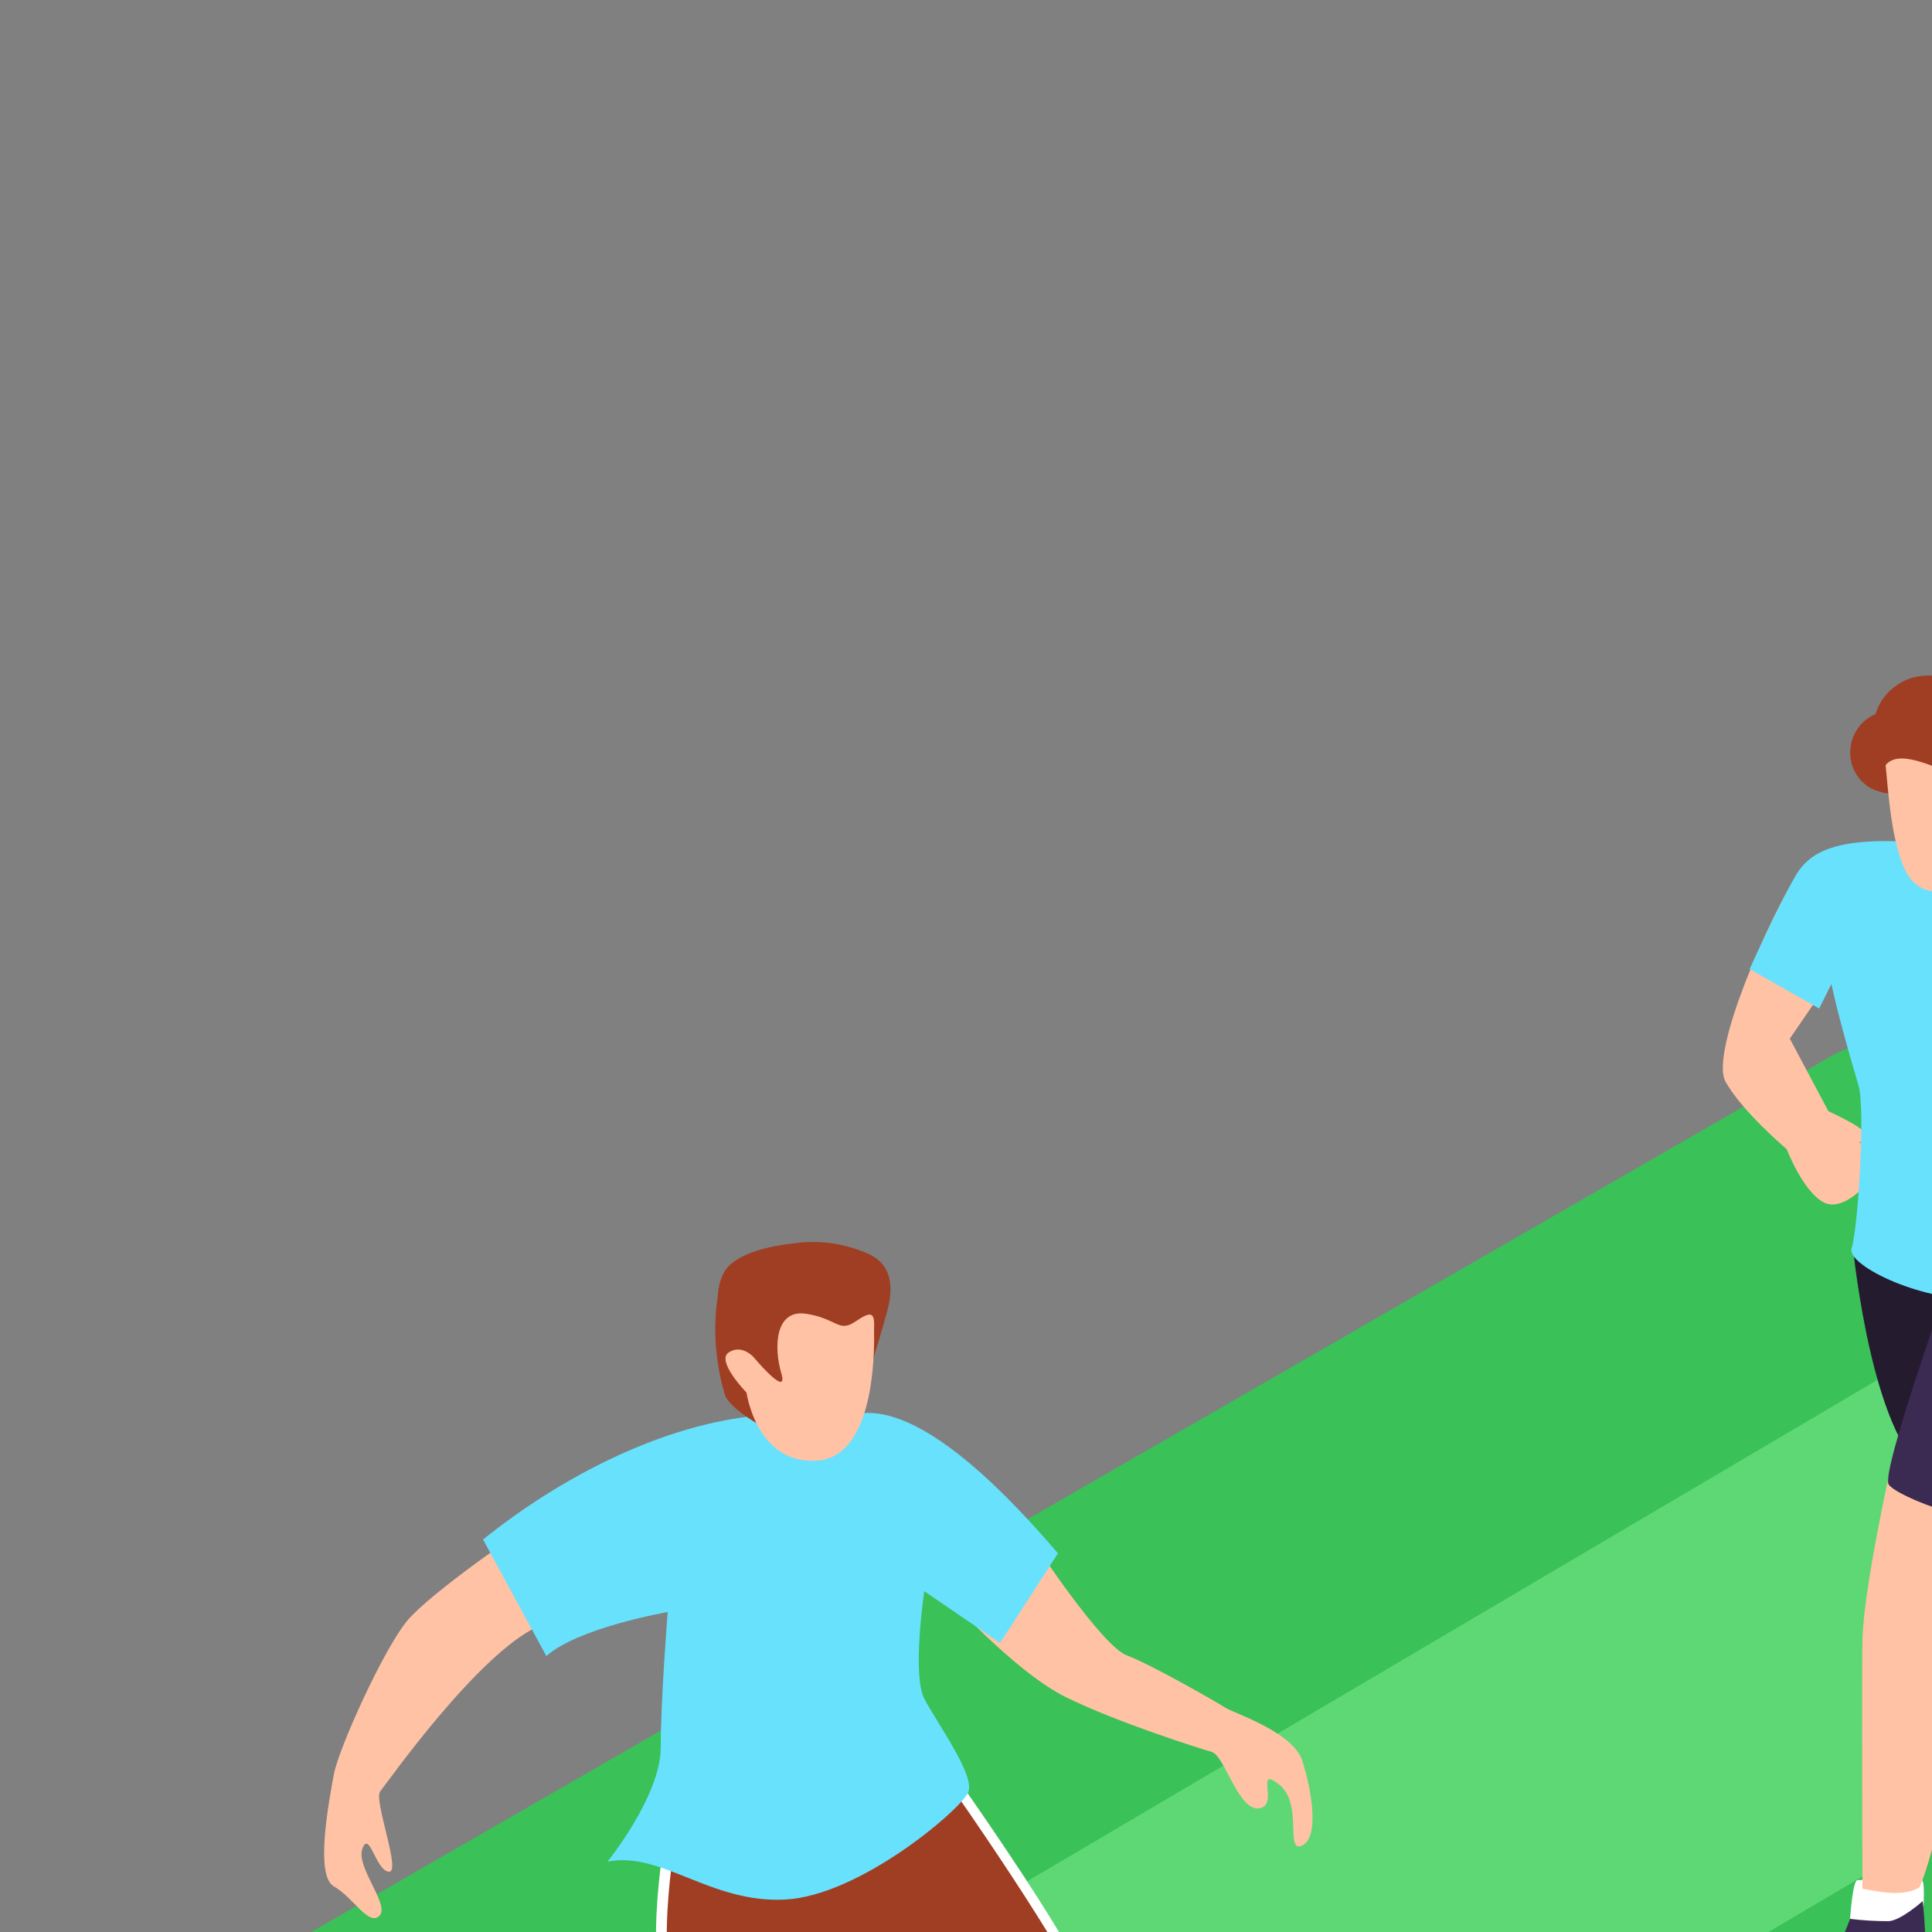 <svg transform="scale(2)" version="1.1" id="Layer_1" xmlns="http://www.w3.org/2000/svg" xmlns:xlink="http://www.w3.org/1999/xlink" x="0px" y="0px" viewBox="0 0 500 500" xml:space="preserve" class="show_show__wrapper__graphic__5Waiy "><rect x="0" y="0" width="500" height="500" fill="#808080" stroke="none"/><title>React</title><style type="text/css">
	.st0{fill:#3AC158;}
	.st1{opacity:0.63;fill:url(#SVGID_1_);enable-background:new    ;}
	.st2{opacity:0.63;fill:url(#SVGID_00000075127744407037853200000011051752046125693870_);enable-background:new    ;}
	.st3{fill:#5DD874;}
	.st4{opacity:0.63;fill:url(#SVGID_00000034794401219776590540000012015349760084157064_);enable-background:new    ;}
	.st5{fill:#FFFFFF;}
	.st6{fill:#A03E24;}
	.st7{fill:#FFC2A4;}
	.st8{fill:#3B2B52;}
	.st9{opacity:0.5;fill:#0E0D0B;enable-background:new    ;}
	.st10{fill:#68E1FD;}
	.st11{fill:#E89263;}
	.st12{opacity:0.3;fill:#0E0D0B;enable-background:new    ;}
	.st13{fill:#0E0D0B;}
	.st14{fill:#FB9328;}
	.st15{opacity:0.2;fill:#0E0D0B;enable-background:new    ;}
</style><g id="background"><path class="st0" d="M241.6,423.5L10,286.6c-7.4-4.1-13.7-10.9-6.5-15.4l232.5-134c3.5-2.2,8.8-3.6,12.3-1.5l243.1,141.1
		c7.4,4.3,8.7,16.2,1.3,20.5L272.2,423.3C262.8,428.8,251.1,428.8,241.6,423.5z"></path><linearGradient id="SVGID_1_" gradientUnits="userSpaceOnUse" x1="265.135" y1="297.254" x2="194.185" y2="201.804" gradientTransform="matrix(1 0 0 -1 0 502)"><stop offset="0" style="stop-color: rgb(14, 13, 11);"></stop><stop offset="1" style="stop-color: rgb(14, 13, 11); stop-opacity: 0;"></stop></linearGradient><path class="st1" d="M238.4,250.3l-48.7,25.4l20.8,14.4l30.4-22.3C236.8,265.2,242.5,252.9,238.4,250.3z"></path><linearGradient id="SVGID_00000168808490753809953620000017394607738021293975_" gradientUnits="userSpaceOnUse" x1="225.139" y1="320.708" x2="111.949" y2="143.328" gradientTransform="matrix(1 0 0 -1 0 502)"><stop offset="0" style="stop-color: rgb(14, 13, 11);"></stop><stop offset="1" style="stop-color: rgb(14, 13, 11); stop-opacity: 0;"></stop></linearGradient><path d="
		M148.9,312.3l-48.7,25.4l20.9,14.4l33.7-21.1C150.6,328.5,153,314.9,148.9,312.3z" style="opacity: 0.63; fill: url(&quot;#SVGID_00000168808490753809953620000017394607738021293975_&quot;);"></path><polygon class="st3" points="150.1,368.6 397.8,222.5 451.6,253.7 203.7,400.3 	"></polygon><linearGradient id="SVGID_00000178917439377916450910000004653657597737073812_" gradientUnits="userSpaceOnUse" x1="335.679" y1="243.141" x2="283.869" y2="144.591" gradientTransform="matrix(1 0 0 -1 0 502)"><stop offset="0" style="stop-color: rgb(14, 13, 11);"></stop><stop offset="1" style="stop-color: rgb(14, 13, 11); stop-opacity: 0;"></stop></linearGradient><path d="
		M321.4,307.8l-53.8,26.6l20.8,14.4l43.2-28.4C327.6,317.8,325.5,310.4,321.4,307.8z" style="opacity: 0.63; fill: url(&quot;#SVGID_00000178917439377916450910000004653657597737073812_&quot;);"></path><polygon class="st3" points="34.8,301.3 282.2,155.4 336.4,186.4 88.5,333 	"></polygon><ellipse class="st0" cx="247.4" cy="340.1" rx="31.9" ry="7.8"></ellipse></g><g id="character_3"><polyline class="st5" points="283.4,206 283.9,208.3 288.6,207.9 291.5,203.5 291.1,201.4 289.9,200.4 286.1,199.6 	"></polyline><path class="st6" d="M279.2,224.9c1.3,0.6,2.7,0.9,4.1,0.8c1.9-0.3,5.9-2.7,6.8-4.9s3.2-7.5,3.6-8.4s4.2-4.6,4.6-6.3
		s0.1-2.8-2.2-3.8"></path><path class="st7" d="M256.4,198.1c0,0,24.5,7.7,27,7.9s3.7-5.7,3.7-5.7s-8.8-7.1-15.1-9.1s-9.6-3.1-9.6-3.1"></path><path class="st8" d="M283.6,207.6c0,0,2.3,1.2,4.2,0s1.2-7,2.1-7.2s5.2,1.2,6.3,1.9c0.8,0.5,1.3,1.5,1.1,2.5
		c-0.1,0.7-4.6,5.4-4.9,7s-3.3,9.4-5.6,11.1s-7.2,3.2-8.5,1.3c-1.4-1.9-1.2-4.5,0.4-6.2C280.1,216.2,283.1,210.8,283.6,207.6z"></path><path class="st5" d="M239.4,248.3c0,0,0.3-4.7,0.9-5c2.8-0.2,5.6-0.2,8.4,0c0.4,0.2,0.2,3.3,0.2,3.3s-2.9,3.4-4.7,3.4
		S239.4,248.3,239.4,248.3z"></path><path class="st8" d="M239.8,161.6c0,0,2.6,26.3,10.5,29.4s7.9-25.1,7.9-25.1l-9.2-8.1"></path><path class="st9" d="M239.8,161.6c0,0,2.6,26.3,10.5,29.4s7.9-25.1,7.9-25.1l-9.2-8.1"></path><path class="st7" d="M252.2,210.4c0.7-2.3,13.6-21.1,13.6-21.1l-21.3,1.3c0,0-3.3,14.8-3.5,21.5c-0.1,5.9,0,27.3,0,32.3l0,0
		c2.2,0.4,5.3,1.1,7.4-0.2c2-4.6,4.7-17.8,4.7-21.2C253.1,219.1,251.6,212.7,252.2,210.4z"></path><path class="st6" d="M228.5,263.7l-0.1,4.5c0.9,1.3,2.4,2,3.9,2c2.7,0,7.3-1,8.5-2.4s3.6-6.1,4.9-7.2s3.7-3.3,3.7-3.8
		s-0.4-3.9-0.4-3.9"></path><path class="st8" d="M239.4,248.3c0,0-1.8,5.1-3.8,6.8c-2,1.7-7.7,7-7.1,9.5s2,3.8,5.2,3.1s6.4-1.2,8.4-5.4s5.9-6.4,6.7-7.6
		s0-8.7,0-8.7s-2.8,2.5-4.4,2.6C242.7,248.6,241,248.5,239.4,248.3z"></path><path class="st8" d="M253,163.5c0,0-9.7,27-8.6,28.6s12.5,6.1,17.4,4.3s10.7-19,10.2-22.7s-2.7-12.5-2.7-12.5L253,163.5z"></path><path class="st7" d="M248.5,108.7c-2.5,0.1-5,0.4-7.4,0.8c-3.3,0.7-5.7-0.7-8.7,3.9s-11.3,22.7-9.1,26.6s7.9,8.7,7.9,8.7
		s2.1,5.5,4.8,6.9s6.7-3.2,6.8-4.6s-2.3-3.3-2.3-3.3s1.5,0.7,1.3-0.5s-5.2-3.4-5.2-3.4l-5-9.4l7.2-10.5l18,7.7c0,0,8.8,8.6,11.8,7.5
		s3.6-2.7,3.6-2.7l1.7-3.6c0,0,7.6,8.9,7.4,10.9s-4.8,18.1-6.7,19.1s-4.1,1.4-5.5,2.8s-4.1,2.7-3.1,4.5s1.6,3.8,3,4s3.9,2,5.2,0.7
		s4.7-8.6,4.7-8.6s10.5-14.4,11.2-21s-4.8-21.1-11.2-25.3c-4.9-3.3-10.3-5.8-16-7.5c-4.1-1.2-8.4-6.3-8.4-6.3"></path><path class="st10" d="M272,135.8c-3.7,3-6.4,0.1-7.8-5.2s3.6-16.5,3.6-16.5s-4.1-1.4-5.2-1.7s-6.8,11.8-10.7,13.5s-6.1-1.8-7.9-4.9
		c-1.4-2.4-0.6-9.1-0.2-12l-2.9,0.5c-1.1,2.6-4.4,10.8-4.5,13.6c-0.1,3.3,3.2,14.3,4.1,17.4s-0.1,18.7-0.9,21s10,7.3,16.9,6.4
		c4.8-0.8,9.5-2.3,13.9-4.4c0,0-1.8-8.7-2.6-11.3S272,135.8,272,135.8z"></path><path class="st10" d="M272,135.8l1.7-3.1l3.9,5.9l8.4-12.1c0,0-7.4-13-27.2-16.2s-24.3-0.7-26.5,3.1s-5.9,12-5.9,12l9,5.1l3.3-6.6
		c0,0,14.4,21.9,23,19.5C270.3,141,272,135.8,272,135.8z"></path><path class="st6" d="M260.1,88c-2.1-1.1-4.7-1-6.7,0.3c-1.7-0.9-3.7-1.1-5.6-0.7c-2.4,0.6-4.4,2.4-5.1,4.8l0,0
		c-2.7,1.1-4,4.3-2.9,7c0.4,1,1.2,1.9,2.1,2.5c1.1,0.6,2.4,0.9,3.7,0.8c2.1-0.1,3.8-1.4,4.4-3.4l0.3-0.3c0.5,0.2,0.9,0.2,1.4,0.2
		c0.5,0,1-0.1,1.5-0.3c0.6,0.1,1.2,0,1.7-0.1c1,0.7,2.4,1,3.6,0.6c2.2-0.8,3.9-2.6,4.4-4.9C263.6,92,262.4,89.3,260.1,88z"></path><path class="st6" d="M245,102.1c0,0-4.9,0.6-4.9-3.1s4.2-6,4.2-6c0.1-2.2,1.7-4.1,3.9-4.6c2.3-0.5,4.7,0.2,6.2,2
		c0,0,1.3-1.9,4.9-1.4s3.6,4.9,3.1,5.4c1.3,0.4,2.3,1.5,2.6,2.8c0.4,2-1.2,4.3-1.2,4.3c0.3,1.3,0.3,2.7-0.2,3.9
		c-0.8,2-4.3,4.7-4.3,4.7"></path><path class="st7" d="M246.1,111.6c2.3,6.5,8.7,3.4,12.5-0.3c0.3-0.4,0.5-0.9,0.7-1.3c0,0,3.1-3.1,1.7-4.7s-2.5,0.6-2.5,0.6
		s-2.6-1.1-2.6-2.7s0.5-2.7-2.3-3c-2.4-0.2-7.6-3.6-9.6-1.2C244.4,103.2,244.7,107.7,246.1,111.6z"></path></g><g id="character_2"><path class="st7" d="M384.7,191.8c0.4,0,12.4,4.5,14.8,6.7c2.2,2.1,3.3,5.1,3,8.1c-0.3,2.6-7.9,17.9-7.9,19.2s0.6,6.3,0.8,8.3
		s-0.9,6.3-2.6,7.9s-4.7,4.4-5.2,3s0.6-9,0-9.6s-2,2.5-2,2.5c0,1.5,0.4,3.3-0.3,3.7s-2.2-1.7-2.3-3.1s4.3-11,4.6-13.1
		s3.8-15.1,3.2-16.8s-6.6-3.7-6.6-3.7"></path><path class="st6" d="M302.8,322.6v3.5c0,0,1.3,3.1,5.6,2.8s8.2-3.9,12.4-5s9.1-1.9,10.8-3.4s1.8-8.2,1.8-8.2"></path><path class="st7" d="M335.8,258c0,0-11.5,44.1-11.3,46.3s3,4.1,5.6,3.4s9.4-14.2,10.8-19s6.1-20,13-24.5S335.8,258,335.8,258z"></path><path class="st7" d="M353.6,268.9c2.4,2.1,5.5,3.3,8.7,3.4c5.7,0.4,35.6-1.7,35.6-1.7s2.4-7.2,0-8.4s-28.3-4.1-28.3-4.1"></path><path class="st11" d="M346.8,232.9c0,0-0.6,20.9,0,22.8c0.6,1.9,10.8,11.9,10.8,11.9l15.2-10.8l-7-24.4"></path><path class="st12" d="M346.8,232.9c0,0-0.6,20.9,0,22.8c0.6,1.9,10.8,11.9,10.8,11.9l15.2-10.8l-7-24.4"></path><path class="st11" d="M357.5,232.5c-1.8,0.9-25.6,21.8-25.2,23.7c0.4,1.9,4.1,5.9,7.3,8s8.9,3.8,11,5.4c0.9,0.9,2.1,1.4,3.4,1.6
		c0,0,23.6-23.3,24.3-28c0.4-3.6,0.4-7.2,0-10.8"></path><path class="st10" d="M348.4,178.8c0,0-7.2-1.3-9.5,1.9s-5.7,19.9-5.2,19.9s10.5,3.7,10.5,3.7s2.5,11.7,2.8,14.5
		s-0.1,14.2-0.1,14.2s11.1,4,19.3,4.8c5,0.5,10.1-0.8,14.4-3.5l-1.3-28.4l6.6,1.2c0,0,3.2-10.7,1.2-15.8c0,0-21.7-11.5-29.2-12.7"></path><path class="st13" d="M341.7,176.8c0,0-4.4-0.8-5.5-3.9s0.3-6.7,4.1-6.9c0,0,0.2-4.3,6.3-5s7.2,1.9,7.2,1.9s2-1,4.5,1.2
		s3.4,10,2.2,12.8c-1,2.1-2.5,3.9-4.3,5.3"></path><path class="st7" d="M338.9,171.9c0,0.9,3,8.7,4.4,11s5.3,5.7,8.3,5.5s5.3-8.3,5.3-8.3s2.3-3.5,1.1-4.7s-3.6,0.7-3.6,0.7
		c-1.9-0.9-3.4-2.4-4.3-4.2c-1.2-2.8-5.4-1.3-7.9,0.6S338.9,171.9,338.9,171.9z"></path><path class="st13" d="M303.4,324.2c-1.2-1.9-0.5-4.4,1.4-5.6c0.2-0.1,0.4-0.2,0.6-0.3c2.8-1.1,6.8-2.9,9.1-4.8
		c3.2-2.6,5.5-4.1,6.9-5.8s0.3-7,2-7s5.5,1.4,6,2.5s-1.5,4.7-0.4,4.5s4-3.2,4-3.2c-0.3,1.6-0.3,3.1,0,4.7c0.6,2.3,0.4,4.7-0.4,7
		c-0.9,2.6-9.9,4-13.3,6.1s-9.7,5.4-13.5,3.9C304.8,325.9,303.9,325.2,303.4,324.2z"></path><path class="st6" d="M408.8,294.5l3.4,0.6c0,0,3.3-0.7,3.7-5.1s-2.4-8.7-2.8-13s-0.3-9.3-1.5-11.3s-7.8-3.1-7.8-3.1"></path><path class="st13" d="M410.4,294.2c-2.1,0.8-4.4-0.2-5.2-2.3c-0.1-0.2-0.2-0.5-0.2-0.7c-0.6-3-1.7-7.2-3.2-9.8
		c-2-3.6-3.1-6.1-4.5-7.8s-6.9-1.5-6.5-3.2s2.3-5.2,3.5-5.5s4.4,2.3,4.4,1.1s-2.4-4.5-2.4-4.5c1.5,0.5,3,0.8,4.6,0.8
		c2.4-0.1,4.7,0.4,6.8,1.6c2.4,1.3,2.3,10.4,3.8,14.1s3.6,10.5,1.5,14C412.4,293.1,411.5,293.8,410.4,294.2z"></path><path class="st7" d="M333.6,200.6c0,0-6.8,5.4-9.1,7.6s-9,9.6-10.7,10.3s-6.2,0-7.9,1.7s-2.4,5-2.5,7.1s0.2,6.4,1.4,6.6
		s2-5.1,2.5-6.7s2.2-3,2.5-2.5s-2,2.6-1.6,3.8s2.2,0.5,3.2-0.3c1.4-1,2.8-2,4.1-3.2c1.1-1.2,2.2-2.4,3.4-3.4
		c0.5-0.3,15-6.6,19.3-10.5c2.8-2.5,5.3-5.4,7.4-8.5L333.6,200.6z"></path></g><g id="character_1"><polyline class="st5" points="97.4,277 121.1,275.1 112.3,266.5 84.4,266.8 	"></polyline><path class="st14" d="M92,266.8c0,0-0.3,5.6,1.9,6.5s7.8,1.1,4.2,3.5s-6.1,1.1-6.1,1.1c-2,2-2.6,4.9-1.7,7.5c1,2.9,0.8,6-0.5,8.7
		c-3.1,1.5-4.5,1-6.5-3s-4.2-23.7-3.3-24.2S92,266.8,92,266.8z"></path><path class="st13" d="M87.5,294.8c0,0-2.8,1.2-4.9-0.6s-2.4-10.9-4.4-14.3s-3.3-13.8,1.8-13.2"></path><path class="st7" d="M136.9,254.1c0,0,12.8,32.6-7.5,24.1S92,254.1,92,254.1H136.9z"></path><path class="st15" d="M136.9,254.1c0,0,12.8,32.6-7.5,24.1S92,254.1,92,254.1H136.9z"></path><path class="st7" d="M134.1,200.1c0,0,8.5,12.9,11.7,14.1s11.9,6.2,12.8,6.8s8.7,3.1,9.9,6.8s2.3,9.9,0,11s0.2-5.4-3-7.9
		s0.1,2.8-2.6,3.1s-4.4-6.8-6.1-7.3s-12.2-3.8-18.9-7.1S122,206,122,206"></path><path class="st7" d="M69.4,197c-1.7,0.8-13.5,9-16.6,12.6s-9,16.7-9.6,20s-2.5,13.1,0,14.5s4.5,5.2,5.9,3.8s-3.1-6.3-2.2-8.7
		s1.7,2.8,3.4,3s-2-9.3-1.1-10.4s12.4-17.5,20.3-21.3"></path><path class="st7" d="M110.8,245.9c2,1.9,18,25.6,24,42.1s12.4,24.4,12.4,24.4s-4,16-6.9,12.6s-14.4-20.9-25-42.9
		c0,0-17.5-9.9-27-22.4"></path><path class="st6" d="M119.6,225.7c0,0,22.7,31.8,21.2,34.5s-11.3,7.6-13.4,7.6s-8.1-13.9-15.9-13s-13.3,13-11.7,15.7
		c0,0-9.6-3.6-12.8-10.8s0-23.7,0-23.7"></path><path class="st5" d="M101.2,271.8l-1.7-0.6c-0.4-0.2-9.8-3.8-13.1-11.1s-0.2-23.5,0-24.2l1.3,0.2c0,0.2-3.2,16.5,0,23.4
		c2.4,5.4,8.7,8.7,11.3,9.9c0.1-2.1,0.7-4.2,1.8-6.1c2-4.1,6-8.6,10.8-9.2c5.6-0.6,10.2,5.6,13.3,9.8c1,1.4,2.3,3.1,2.8,3.2
		c1.7,0,11.3-4.8,12.8-7.3c0.5-1.9-10.3-18.7-21.1-33.8l1-0.8c6.9,9.7,22.8,32.5,21.2,35.2s-11.6,7.9-14,7.9c-1,0-1.8-1.2-3.8-3.8
		c-2.9-3.9-7.2-9.8-12.1-9.2c-4.3,0.5-7.9,4.7-9.8,8.5c-1.5,3-1.9,5.5-1.4,6.3L101.2,271.8z"></path><path class="st10" d="M108.7,183.5c1.4,0.2,7.9-6.3,28.2,17.5l-7.5,11.6l-9.8-6.7c0,0-1.6,10.8,0,13.9s6.6,9.9,5.7,12.1
		s-14,13.4-23.7,13.9s-16-6.3-23-4.9c0,0,6.9-8.5,6.9-14.8s0.9-17.5,0.9-17.5s-11.6,2-15.7,5.7l-8.2-15.1
		C62.6,199.3,85.1,179.5,108.7,183.5z"></path><path class="st5" d="M133.8,285.6l0.1-0.1c0.3,0.8,0.6,1.6,0.9,2.4c6,16.5,12.4,24.4,12.4,24.4s-3.1,17.5-6.1,14.1
		c-2.6-3-12.9-18.4-21.7-36C124.3,289.3,129.1,287.6,133.8,285.6z"></path><path class="st14" d="M147.6,332.2c-4.2-2.1-7.3-5.9-8.5-10.4c-2.1-7.6,1.2-19.1,5.3-22.6s15-2.9,14.7,6.6"></path><path class="st13" d="M154.7,331.1c1.3-2.5,1.9-5.3,1.7-8.1c-0.4-4.3,8.1-15.2,2.6-21.2c-4.2-4.6-10.5-2.8-13.9,4.5
		s-3.7,23.8,2.6,26S154.7,331.1,154.7,331.1z"></path><path class="st6" d="M92.9,167.6v-0.2c0.1-1.1,0.4-2.2,1-3.1c1.7-2.3,6.1-3.1,8.7-3.4c3.4-0.5,6.8,0,9.9,1.4c3.4,1.7,3,5.1,2.1,8.1
		c-0.6,2.2-1.3,4.4-1.9,6.5l-12.2,8.7c0,0-5.8-2.8-6.7-5.1C92.6,176.4,92.2,172,92.9,167.6z"></path><path class="st7" d="M113.1,172.1c0,0.9,0.6,16.3-7.3,16.9s-9.2-8.8-9.2-8.8s-4-4.1-2.3-5.2s3.2,0.6,3.2,0.6s4.6,5.5,3.6,2.1
		s-0.8-8.3,3.2-7.7s4.2,2.5,6.4,1S113.2,169.9,113.1,172.1z"></path></g><g id="ball"><path class="st5" d="M244.4,317.1l0.3-0.1l-2.2-6.7c3.8,3.3,6.2,7.8,6.9,12.7l-0.1,0.2C247.7,321,246.1,319,244.4,317.1z"></path><path class="st5" d="M240.6,334.7l-0.1-0.1c2.1-0.2,4.2-0.7,6.2-1.5v2.1c0.2-0.2,0.3-0.3,0.5-0.5c-2.6,4.9-7.1,8.6-12.4,10.2
		c-0.1-1.2-0.3-2.5-0.3-3.7L240.6,334.7z"></path><path class="st5" d="M229.5,305.1c4.7,0.2,9.2,2,12.7,5l-8.2-2.5C232.6,306.7,231,305.8,229.5,305.1z"></path><path class="st5" d="M215.2,311.7l-5,6.3l-1.6,0.9c1.5-4.4,4.5-8.1,8.4-10.5c-0.6,1.1-1.2,2.2-1.6,3.3L215.2,311.7z"></path><path class="st5" d="M219.1,340.9c2.4-0.4,4.7-0.9,7-1.5l7.7,1.9c0.1,1.3,0.2,2.5,0.4,3.8c-4.8,1.3-9.9,0.9-14.4-1.1h0.4
		L219.1,340.9z"></path><path class="st5" d="M230.5,311.7l0.1,0.1c-3.3,1-6.5,2-9.8,3.1v-0.1l-5-2.7c0.6-1.5,1.4-2.9,2.2-4.3c3-1.7,6.4-2.6,9.8-2.6
		c1.7,0.7,3.4,1.6,5,2.6L230.5,311.7z"></path><path class="st5" d="M243.7,317.3c1.8,2,3.5,4.1,5,6.4l-0.1,0.2l-1.9,8.2v0.5c-2.1,0.8-4.3,1.3-6.6,1.5l-3.8-5.4
		c1-3.2,1.8-6.4,2.2-9.7L243.7,317.3z"></path><path class="st5" d="M218.8,324.5c2.4,2.3,5,4.5,7.6,6.5l-0.9,0.3v7.6c-2.2,0.6-4.4,1.1-6.6,1.4l-0.2-0.8l-6.2-5.5
		c-0.4-2.6-0.5-5.2-0.5-7.8L218.8,324.5z"></path><path class="st5" d="M220.7,315.6c3.4-1.2,6.9-2.3,10.4-3.3l6.7,6.5c-0.4,3.1-1.1,6.1-2,9.1l-0.1-0.1l-8.7,2.9
		c-2.8-2.2-5.4-4.5-8-6.9L220.7,315.6z"></path><path class="st5" d="M211.3,325.3c-0.1,2.7,0,5.4,0.4,8.1h-2.6c-1.1-2.5-1.7-5.2-1.7-8c0-1.9,0.3-3.8,0.8-5.7l1.3-0.8L211.3,325.3z
		"></path><path class="st13" d="M242.4,310.1v0.1l-0.2-0.2L242.4,310.1z"></path><path class="st13" d="M208.6,318.9c-0.1,0.3-0.2,0.6-0.3,0.9l1.3-0.8l1.8,6.3c-0.1,2.7,0,5.4,0.4,8.1h-2.6
		c2.1,4.7,5.9,8.5,10.6,10.5h0.4l-1-3.1c2.4-0.4,4.7-0.9,7-1.5l7.7,1.9c0.1,1.3,0.2,2.5,0.4,3.8l0.6-0.2c-0.1-1.2-0.3-2.5-0.3-3.7
		l6.2-6.5l-0.1-0.1c2.1-0.2,4.2-0.7,6.2-1.5v2.1c0.2-0.2,0.3-0.3,0.5-0.5c1.5-2.8,2.3-6,2.3-9.2c0-0.8-0.1-1.7-0.2-2.5l-0.1,0.2
		c-1.5-2.1-3.1-4.2-4.8-6.1l0.3-0.1l-2.2-6.7l-0.2-0.2l-8.2-2.5c-1.4-0.9-2.9-1.8-4.5-2.5c-0.3,0-0.7,0-1,0H228
		c1.7,0.7,3.4,1.6,5,2.6l-2.4,4l0.1,0.1c-3.3,1-6.5,2-9.8,3.1v-0.1l-5-2.7c0.6-1.5,1.4-2.9,2.2-4.3c-0.4,0.2-0.8,0.4-1.1,0.7
		c-0.6,1.1-1.2,2.2-1.6,3.3l-0.1-0.1l-5,6.3L208.6,318.9z M236.3,328.6c1-3.2,1.8-6.4,2.2-9.7l5.2-1.6c1.8,2,3.5,4.1,5,6.4l-0.1,0.2
		l-1.9,8.2v0.5c-2.1,0.8-4.3,1.3-6.6,1.5L236.3,328.6z M227.1,330.8c-2.8-2.2-5.4-4.5-8-6.9l1.6-8.2c3.4-1.2,6.9-2.3,10.4-3.3
		l6.7,6.5c-0.4,3.1-1.1,6.1-2,9.1l-0.1-0.1L227.1,330.8z M212,326.2l6.9-1.7c2.4,2.3,5,4.5,7.6,6.5l-0.9,0.3v7.6
		c-2.2,0.6-4.4,1.1-6.6,1.4l-0.2-0.8l-6.2-5.5C212.1,331.4,211.9,328.8,212,326.2z"></path></g></svg>